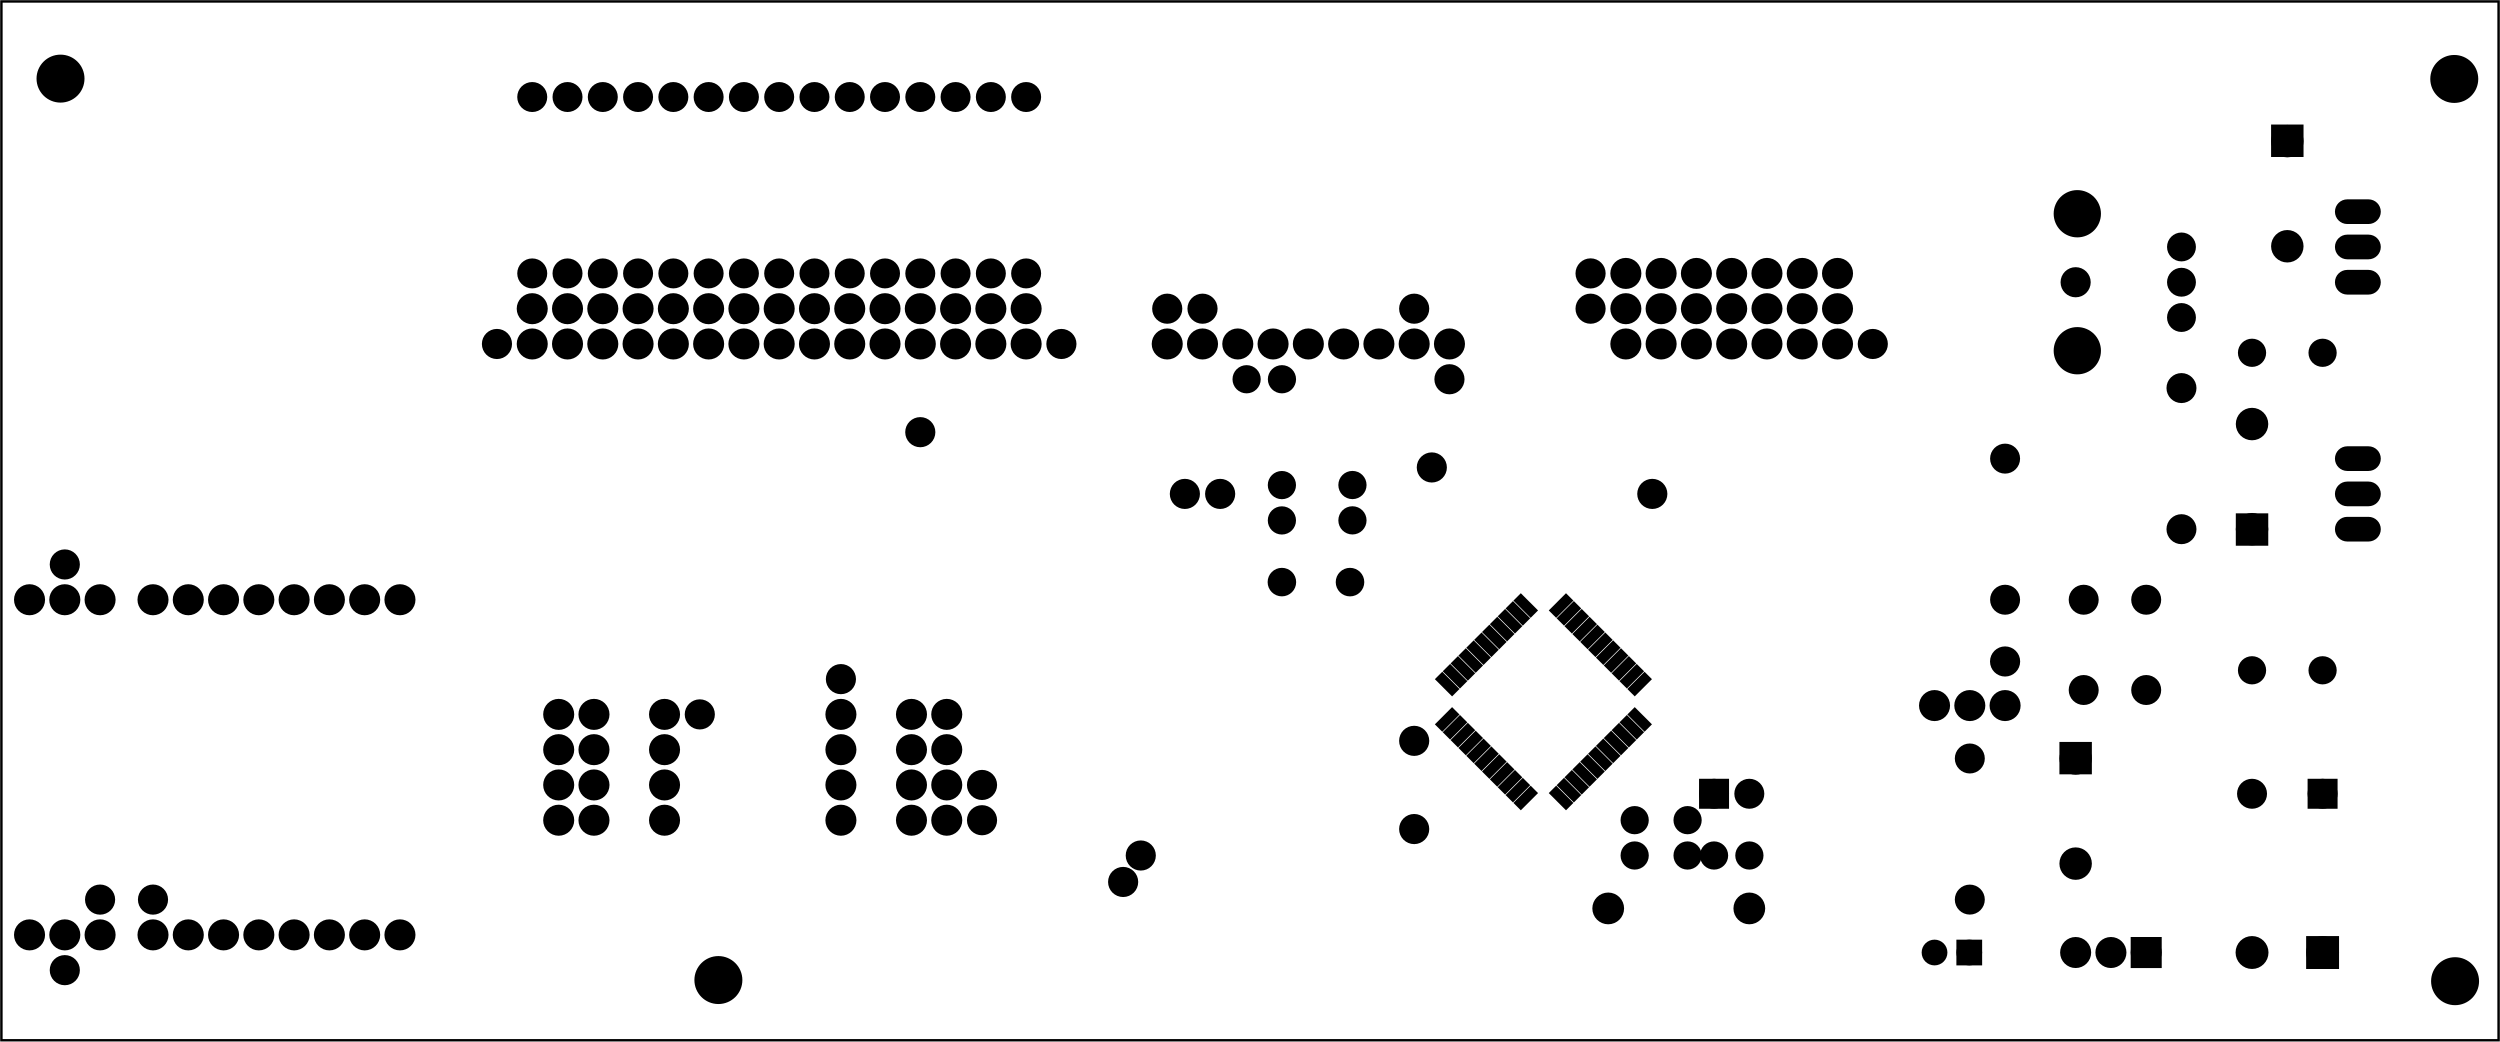 <?xml version='1.0' encoding='UTF-8' standalone='no'?>
<!-- Created with Fritzing (http://www.fritzing.org/) -->
<svg xmlns="http://www.w3.org/2000/svg" y="0in" height="2.953in" version="1.2" xmlns:svg="http://www.w3.org/2000/svg"  viewBox="0 0 510.236 212.598" width="7.087in" baseProfile="tiny" x="0in">
 <g transform="matrix(-1, 0, 0, 1, 510.236, 0)">
  <g partID="57360">
   <g  id="board">
    <rect height="212.022" y="0.288"  stroke-width="0.5" stroke="black" id="boardoutline" fill-opacity="0.5" width="509.661" fill="none" x="0.288"/>
   </g>
  </g>
  <g partID="857974570">
   <g transform="translate(184.889,188.28)">
    <g transform="matrix(-1,0,0,-1,0,0)">
     <g  id="copper0">
      <g  id="copper1">
       <circle  stroke-width="2.16" r="2.16" stroke="black" id="connector1pin" cx="2.88" fill="black" cy="2.88"/>
       <circle  stroke-width="2.16" r="2.16" stroke="black" id="connector0pin" cx="31.68" fill="black" cy="2.88"/>
      </g>
     </g>
    </g>
   </g>
  </g>
  <g partID="858280220">
   <g transform="translate(82.294,53.284)">
    <g  id="copper0">
     <circle  stroke-width="2.16" r="1.996" stroke="black" id="connector0pin" fill="black" cx="4.316" cy="4.316"/>
    </g>
   </g>
  </g>
  <g partID="858280110">
   <g transform="translate(123.694,65.884)">
    <g  id="copper0">
     <circle  stroke-width="2.16" r="1.996" stroke="black" id="connector0pin" fill="black" cx="4.316" cy="4.316"/>
    </g>
   </g>
  </g>
  <g partID="858317510">
   <g transform="translate(210.094,73.084)">
    <g  id="copper0">
     <circle  stroke-width="2.16" r="1.996" stroke="black" id="connector0pin" fill="black" cx="4.316" cy="4.316"/>
    </g>
   </g>
  </g>
  <g partID="858328750">
   <g transform="translate(213.694,91.085)">
    <g  id="copper0">
     <circle  stroke-width="2.16" r="1.996" stroke="black" id="connector0pin" fill="black" cx="4.316" cy="4.316"/>
    </g>
   </g>
  </g>
  <g partID="858643120">
   <g transform="translate(217.294,164.885)">
    <g  id="copper0">
     <circle  stroke-width="2.16" r="1.996" stroke="black" id="connector0pin" fill="black" cx="4.316" cy="4.316"/>
    </g>
   </g>
  </g>
  <g partID="858346330">
   <g transform="translate(217.294,146.885)">
    <g  id="copper0">
     <circle  stroke-width="2.16" r="1.996" stroke="black" id="connector0pin" fill="black" cx="4.316" cy="4.316"/>
    </g>
   </g>
  </g>
  <g partID="858340690">
   <g transform="translate(276.694,175.685)">
    <g  id="copper0">
     <circle  stroke-width="2.16" r="1.996" stroke="black" id="connector0pin" fill="black" cx="4.316" cy="4.316"/>
    </g>
   </g>
  </g>
  <g partID="858340780">
   <g transform="translate(305.494,163.085)">
    <g  id="copper0">
     <circle  stroke-width="2.16" r="1.996" stroke="black" id="connector0pin" fill="black" cx="4.316" cy="4.316"/>
    </g>
   </g>
  </g>
  <g partID="858341470">
   <g transform="translate(273.094,170.285)">
    <g  id="copper0">
     <circle  stroke-width="2.16" r="1.996" stroke="black" id="connector0pin" fill="black" cx="4.316" cy="4.316"/>
    </g>
   </g>
  </g>
  <g partID="858341830">
   <g transform="translate(305.494,155.885)">
    <g  id="copper0">
     <circle  stroke-width="2.16" r="1.996" stroke="black" id="connector0pin" fill="black" cx="4.316" cy="4.316"/>
    </g>
   </g>
  </g>
  <g partID="858346560">
   <g transform="translate(96.694,130.685)">
    <g  id="copper0">
     <circle  stroke-width="2.16" r="1.996" stroke="black" id="connector0pin" fill="black" cx="4.316" cy="4.316"/>
    </g>
   </g>
  </g>
  <g partID="858346990">
   <g transform="translate(334.294,134.285)">
    <g  id="copper0">
     <circle  stroke-width="2.16" r="1.996" stroke="black" id="connector0pin" fill="black" cx="4.316" cy="4.316"/>
    </g>
   </g>
  </g>
  <g partID="858636580">
   <g transform="translate(168.694,96.485)">
    <g  id="copper0">
     <circle  stroke-width="2.16" r="1.996" stroke="black" id="connector0pin" fill="black" cx="4.316" cy="4.316"/>
    </g>
   </g>
  </g>
  <g partID="858636050">
   <g transform="translate(474.694,179.285)">
    <g  id="copper0">
     <circle  stroke-width="2.16" r="1.996" stroke="black" id="connector0pin" fill="black" cx="4.316" cy="4.316"/>
    </g>
   </g>
  </g>
  <g partID="858636030">
   <g transform="translate(485.494,179.285)">
    <g  id="copper0">
     <circle  stroke-width="2.16" r="1.996" stroke="black" id="connector0pin" fill="black" cx="4.316" cy="4.316"/>
    </g>
   </g>
  </g>
  <g partID="858636010">
   <g transform="translate(492.694,193.685)">
    <g  id="copper0">
     <circle  stroke-width="2.16" r="1.996" stroke="black" id="connector0pin" fill="black" cx="4.316" cy="4.316"/>
    </g>
   </g>
  </g>
  <g partID="858633170">
   <g transform="translate(492.694,110.885)">
    <g  id="copper0">
     <circle  stroke-width="2.16" r="1.996" stroke="black" id="connector0pin" fill="black" cx="4.316" cy="4.316"/>
    </g>
   </g>
  </g>
  <g partID="858632720">
   <g transform="translate(363.094,141.485)">
    <g  id="copper0">
     <circle  stroke-width="2.16" r="1.996" stroke="black" id="connector0pin" fill="black" cx="4.316" cy="4.316"/>
    </g>
   </g>
  </g>
  <g partID="858346960">
   <g transform="translate(318.094,83.885)">
    <g  id="copper0">
     <circle  stroke-width="2.16" r="1.996" stroke="black" id="connector0pin" fill="black" cx="4.316" cy="4.316"/>
    </g>
   </g>
  </g>
  <g partID="858356720">
   <g transform="translate(264.094,96.485)">
    <g  id="copper0">
     <circle  stroke-width="2.16" r="1.996" stroke="black" id="connector0pin" fill="black" cx="4.316" cy="4.316"/>
    </g>
   </g>
  </g>
  <g partID="858356530">
   <g transform="translate(256.894,96.485)">
    <g  id="copper0">
     <circle  stroke-width="2.16" r="1.996" stroke="black" id="connector0pin" fill="black" cx="4.316" cy="4.316"/>
    </g>
   </g>
  </g>
  <g partID="858456940">
   <g transform="translate(164.369,169.56)">
    <g transform="matrix(-1,0,0,-1,0,0)">
     <g  id="copper0">
      <rect height="3.96" y="5.58"  stroke-width="2.16" stroke="black" id="rect11" width="3.96" x="1.98" fill="black"/>
      <circle  stroke-width="2.16" r="1.98" stroke="black" id="connector0pin" cx="3.96" fill="black" cy="7.56"/>
      <circle  stroke-width="2.16" r="1.98" stroke="black" id="connector1pin" cx="11.16" fill="black" cy="7.56"/>
     </g>
    </g>
   </g>
  </g>
  <g partID="858440850">
   <g transform="translate(181.294,58.684)">
    <g  id="copper0">
     <circle  stroke-width="2.16" r="1.996" stroke="black" id="connector0pin" fill="black" cx="4.316" cy="4.316"/>
    </g>
   </g>
  </g>
  <g partID="858798890">
   <g transform="translate(404.494,65.884)">
    <g  id="copper0">
     <circle  stroke-width="2.16" r="1.996" stroke="black" id="connector0pin" fill="black" cx="4.316" cy="4.316"/>
    </g>
   </g>
  </g>
  <g partID="858794720">
   <g transform="translate(289.294,65.884)">
    <g  id="copper0">
     <circle  stroke-width="2.16" r="1.996" stroke="black" id="connector0pin" fill="black" cx="4.316" cy="4.316"/>
    </g>
   </g>
  </g>
  <g partID="858791860">
   <g transform="translate(267.694,58.684)">
    <g  id="copper0">
     <circle  stroke-width="2.16" r="1.996" stroke="black" id="connector0pin" fill="black" cx="4.316" cy="4.316"/>
    </g>
   </g>
  </g>
  <g partID="858442500">
   <g transform="translate(260.494,58.684)">
    <g  id="copper0">
     <circle  stroke-width="2.16" r="1.996" stroke="black" id="connector0pin" fill="black" cx="4.316" cy="4.316"/>
    </g>
   </g>
  </g>
  <g partID="858447690">
   <g transform="translate(217.294,58.684)">
    <g  id="copper0">
     <circle  stroke-width="2.16" r="1.996" stroke="black" id="connector0pin" fill="black" cx="4.316" cy="4.316"/>
    </g>
   </g>
  </g>
  <g partID="858451180">
   <g transform="translate(181.294,51.484)">
    <g  id="copper0">
     <circle  stroke-width="2.16" r="1.996" stroke="black" id="connector0pin" fill="black" cx="4.316" cy="4.316"/>
    </g>
   </g>
  </g>
  <g partID="857656730">
   <g transform="translate(168.981,143.222)">
    <g transform="matrix(0.707,-0.707,0.707,0.707,0,0)">
     <g flipped="1" id="copper0">
      <g transform="matrix(-1, 0, 0, 1, 37.134, 0)">
       <g>
        <g>
         <g gorn="0.1">
          <rect y="6.52" height="1.417" stroke-width="0.72" gorn="0.1.0" stroke-linecap="round" stroke="black" id="connector0pad" width="4.252" connectorname="1" fill="black" x="0"/>
          <rect y="8.787" height="1.417" stroke-width="0.72" gorn="0.1.1" stroke-linecap="round" stroke="black" id="connector1pad" width="4.252" connectorname="2" fill="black" x="0"/>
          <rect y="11.055" height="1.417" stroke-width="0.72" gorn="0.1.2" stroke-linecap="round" stroke="black" id="connector2pad" width="4.252" connectorname="3" fill="black" x="0"/>
          <rect y="13.323" height="1.417" stroke-width="0.72" gorn="0.1.3" stroke-linecap="round" stroke="black" id="connector3pad" width="4.252" connectorname="4" fill="black" x="0"/>
          <rect y="15.591" height="1.417" stroke-width="0.72" gorn="0.1.4" stroke-linecap="round" stroke="black" id="connector4pad" width="4.252" connectorname="5" fill="black" x="0"/>
          <rect y="17.858" height="1.417" stroke-width="0.72" gorn="0.1.5" stroke-linecap="round" stroke="black" id="connector5pad" width="4.252" connectorname="6" fill="black" x="0"/>
          <rect y="20.126" height="1.417" stroke-width="0.72" gorn="0.1.6" stroke-linecap="round" stroke="black" id="connector6pad" width="4.252" connectorname="7" fill="black" x="0"/>
          <rect y="22.394" height="1.417" stroke-width="0.72" gorn="0.1.7" stroke-linecap="round" stroke="black" id="connector7pad" width="4.252" connectorname="8" fill="black" x="0"/>
          <rect y="24.661" height="1.417" stroke-width="0.72" gorn="0.1.8" stroke-linecap="round" stroke="black" id="connector8pad" width="4.252" connectorname="9" fill="black" x="0"/>
          <g y="25.369" height="0.003" stroke-width="0.72" gorn="0.1.9" stroke="black" id="connector8terminal" width="0.009" fill="black" x="2.023"/>
          <rect y="26.929" height="1.417" stroke-width="0.72" gorn="0.1.10" stroke-linecap="round" stroke="black" id="connector9pad" width="4.252" connectorname="10" fill="black" x="0"/>
          <rect y="29.197" height="1.417" stroke-width="0.72" gorn="0.1.11" stroke-linecap="round" stroke="black" id="connector10pad" width="4.252" connectorname="11" fill="black" x="0"/>
          <rect y="32.882" height="4.252" stroke-width="0.72" gorn="0.1.12" stroke-linecap="round" stroke="black" id="connector11pad" width="1.417" connectorname="12" fill="black" x="6.52"/>
          <g y="35.004" height="0.009" stroke-width="0.72" gorn="0.1.13" stroke="black" id="connector11terminal" width="0.003" fill="black" x="7.129"/>
          <rect y="32.882" height="4.252" stroke-width="0.72" gorn="0.1.14" stroke-linecap="round" stroke="black" id="connector12pad" width="1.417" connectorname="13" fill="black" x="8.787"/>
          <rect y="32.882" height="4.252" stroke-width="0.72" gorn="0.1.15" stroke-linecap="round" stroke="black" id="connector13pad" width="1.417" connectorname="14" fill="black" x="11.055"/>
          <rect y="32.882" height="4.252" stroke-width="0.72" gorn="0.1.16" stroke-linecap="round" stroke="black" id="connector14pad" width="1.417" connectorname="15" fill="black" x="13.323"/>
          <rect y="32.882" height="4.252" stroke-width="0.72" gorn="0.1.17" stroke-linecap="round" stroke="black" id="connector15pad" width="1.417" connectorname="16" fill="black" x="15.591"/>
          <rect y="32.882" height="4.252" stroke-width="0.72" gorn="0.1.18" stroke-linecap="round" stroke="black" id="connector16pad" width="1.417" connectorname="17" fill="black" x="17.858"/>
          <rect y="32.882" height="4.252" stroke-width="0.72" gorn="0.1.19" stroke-linecap="round" stroke="black" id="connector17pad" width="1.417" connectorname="18" fill="black" x="20.126"/>
          <rect y="32.882" height="4.252" stroke-width="0.72" gorn="0.1.20" stroke-linecap="round" stroke="black" id="connector18pad" width="1.417" connectorname="19" fill="black" x="22.394"/>
          <g y="34.905" height="0.009" stroke-width="0.72" gorn="0.1.21" stroke="black" id="connector18terminal" width="0.003" fill="black" x="23.101"/>
          <rect y="32.882" height="4.252" stroke-width="0.72" gorn="0.1.22" stroke-linecap="round" stroke="black" id="connector19pad" width="1.417" connectorname="20" fill="black" x="24.661"/>
          <g y="34.905" height="0.009" stroke-width="0.72" gorn="0.1.23" stroke="black" id="connector19terminal" width="0.003" fill="black" x="25.369"/>
          <rect y="32.882" height="4.252" stroke-width="0.72" gorn="0.1.24" stroke-linecap="round" stroke="black" id="connector20pad" width="1.417" connectorname="21" fill="black" x="26.929"/>
          <rect y="32.882" height="4.252" stroke-width="0.72" gorn="0.1.25" stroke-linecap="round" stroke="black" id="connector21pad" width="1.417" connectorname="22" fill="black" x="29.197"/>
          <rect y="29.197" height="1.417" stroke-width="0.72" gorn="0.1.26" stroke-linecap="round" stroke="black" id="connector22pad" width="4.252" connectorname="23" fill="black" x="32.882"/>
          <rect y="26.929" height="1.417" stroke-width="0.72" gorn="0.1.27" stroke-linecap="round" stroke="black" id="connector23pad" width="4.252" connectorname="24" fill="black" x="32.882"/>
          <rect y="24.661" height="1.417" stroke-width="0.72" gorn="0.1.28" stroke-linecap="round" stroke="black" id="connector24pad" width="4.252" connectorname="25" fill="black" x="32.882"/>
          <g y="25.369" height="0.003" stroke-width="0.72" gorn="0.1.29" stroke="black" id="connector24terminal" width="0.009" fill="black" x="35.102"/>
          <rect y="22.394" height="1.417" stroke-width="0.72" gorn="0.1.30" stroke-linecap="round" stroke="black" id="connector25pad" width="4.252" connectorname="26" fill="black" x="32.882"/>
          <rect y="20.126" height="1.417" stroke-width="0.72" gorn="0.1.31" stroke-linecap="round" stroke="black" id="connector26pad" width="4.252" connectorname="27" fill="black" x="32.882"/>
          <rect y="17.858" height="1.417" stroke-width="0.72" gorn="0.1.32" stroke-linecap="round" stroke="black" id="connector27pad" width="4.252" connectorname="28" fill="black" x="32.882"/>
          <rect y="15.591" height="1.417" stroke-width="0.72" gorn="0.1.33" stroke-linecap="round" stroke="black" id="connector28pad" width="4.252" connectorname="29" fill="black" x="32.882"/>
          <rect y="13.323" height="1.417" stroke-width="0.72" gorn="0.1.34" stroke-linecap="round" stroke="black" id="connector29pad" width="4.252" connectorname="30" fill="black" x="32.882"/>
          <rect y="11.055" height="1.417" stroke-width="0.72" gorn="0.1.35" stroke-linecap="round" stroke="black" id="connector30pad" width="4.252" connectorname="31" fill="black" x="32.882"/>
          <rect y="8.787" height="1.417" stroke-width="0.72" gorn="0.1.36" stroke-linecap="round" stroke="black" id="connector31pad" width="4.252" connectorname="32" fill="black" x="32.882"/>
          <rect y="6.52" height="1.417" stroke-width="0.72" gorn="0.1.37" stroke-linecap="round" stroke="black" id="connector32pad" width="4.252" connectorname="33" fill="black" x="32.882"/>
          <rect y="0" height="4.252" stroke-width="0.72" gorn="0.1.38" stroke-linecap="round" stroke="black" id="connector33pad" width="1.417" connectorname="34" fill="black" x="29.197"/>
          <rect y="0" height="4.252" stroke-width="0.72" gorn="0.1.39" stroke-linecap="round" stroke="black" id="connector34pad" width="1.417" connectorname="35" fill="black" x="26.929"/>
          <rect y="0" height="4.252" stroke-width="0.72" gorn="0.1.40" stroke-linecap="round" stroke="black" id="connector35pad" width="1.417" connectorname="36" fill="black" x="24.661"/>
          <rect y="0" height="4.252" stroke-width="0.72" gorn="0.1.41" stroke-linecap="round" stroke="black" id="connector36pad" width="1.417" connectorname="37" fill="black" x="22.394"/>
          <rect y="0" height="4.252" stroke-width="0.72" gorn="0.1.42" stroke-linecap="round" stroke="black" id="connector37pad" width="1.417" connectorname="38" fill="black" x="20.126"/>
          <rect y="0" height="4.252" stroke-width="0.72" gorn="0.1.43" stroke-linecap="round" stroke="black" id="connector38pad" width="1.417" connectorname="39" fill="black" x="17.858"/>
          <g y="2.122" height="0.009" stroke-width="0.72" gorn="0.1.44" stroke="black" id="connector38terminal" width="0.003" fill="black" x="18.664"/>
          <rect y="0" height="4.252" stroke-width="0.72" gorn="0.1.45" stroke-linecap="round" stroke="black" id="connector39pad" width="1.417" connectorname="40" fill="black" x="15.591"/>
          <rect y="0" height="4.252" stroke-width="0.72" gorn="0.1.46" stroke-linecap="round" stroke="black" id="connector40pad" width="1.417" connectorname="41" fill="black" x="13.323"/>
          <rect y="0" height="4.252" stroke-width="0.72" gorn="0.1.47" stroke-linecap="round" stroke="black" id="connector41pad" width="1.417" connectorname="42" fill="black" x="11.055"/>
          <rect y="0" height="4.252" stroke-width="0.72" gorn="0.1.48" stroke-linecap="round" stroke="black" id="connector42pad" width="1.417" connectorname="43" fill="black" x="8.787"/>
          <g y="2.023" height="0.009" stroke-width="0.72" gorn="0.1.49" stroke="black" id="connector42terminal" width="0.003" fill="black" x="9.495"/>
          <rect y="0" height="4.252" stroke-width="0.72" gorn="0.1.50" stroke-linecap="round" stroke="black" id="connector43pad" width="1.417" connectorname="44" fill="black" x="6.52"/>
          <g gorn="0.1.51" id="copper0"/>
         </g>
         <g gorn="0.1.51"/>
        </g>
       </g>
      </g>
     </g>
    </g>
   </g>
  </g>
  <g partID="857668210">
   <g transform="translate(61.913,110.7)">
    <g transform="matrix(0,-1,1,0,0,0)">
     <g  id="copper0">
      <g  id="copper1">
       <!-- <rect width="55" x="10" y="15.5" fill="none" height="55" stroke="rgb(255, 191, 0)" stroke-width="20" />  -->
       <circle  stroke-width="2.16" stroke="black" r="1.98" id="connector0pin" fill="black" cx="2.7" cy="3.096"/>
       <circle  stroke-width="2.16" stroke="black" r="1.98" id="connector1pin" fill="black" cx="31.5" cy="3.096"/>
      </g>
     </g>
    </g>
   </g>
  </g>
  <g partID="857668840">
   <g transform="translate(59.977,39.072)">
    <g  id="copper0">
     <circle  stroke-width="1.72" stroke="black" r="2.088" id="connector0pin" fill="black" cx="5.032" cy="11.327"/>
     <circle  stroke-width="1.72" stroke="black" r="2.088" id="connector1pin" fill="black" cx="5.031" cy="18.527"/>
     <circle  stroke-width="1.72" stroke="black" r="2.089" id="connector2pin" fill="black" cx="5.032" cy="25.728"/>
     <g >
      <circle  stroke-width="2.004" stroke="black" r="3.823" id="noconnector" fill="black" cx="26.292" cy="4.548"/>
      <circle  stroke-width="2.004" stroke="black" r="3.823" id="noconnector_1_" fill="black" cx="26.292" cy="32.506"/>
     </g>
    </g>
   </g>
  </g>
  <g partID="855524240">
   <g transform="translate(379.649,172.44)">
    <g transform="matrix(-1,0,0,-1,0,0)">
     <g  id="copper0">
      <circle  stroke-width="2.16" r="2.088" stroke="black" id="connector0pin" cx="5.04" fill="black" cy="5.04"/>
      <circle  stroke-width="2.16" r="2.088" stroke="black" id="connector1pin" cx="5.04" fill="black" cy="12.24"/>
      <circle  stroke-width="2.16" r="2.088" stroke="black" id="connector2pin" cx="5.04" fill="black" cy="19.44"/>
      <circle  stroke-width="2.16" r="2.088" stroke="black" id="connector3pin" cx="5.04" fill="black" cy="26.64"/>
     </g>
    </g>
   </g>
  </g>
  <g partID="855524220">
   <g transform="translate(343.649,172.44)">
    <g transform="matrix(-1,0,0,-1,0,0)">
     <g  id="copper0">
      <circle  stroke-width="2.16" r="2.088" stroke="black" id="connector0pin" cx="5.04" fill="black" cy="5.04"/>
      <circle  stroke-width="2.16" r="2.088" stroke="black" id="connector1pin" cx="5.04" fill="black" cy="12.24"/>
      <circle  stroke-width="2.16" r="2.088" stroke="black" id="connector2pin" cx="5.04" fill="black" cy="19.44"/>
      <circle  stroke-width="2.16" r="2.088" stroke="black" id="connector3pin" cx="5.04" fill="black" cy="26.64"/>
     </g>
    </g>
   </g>
  </g>
  <g partID="855846540">
   <g transform="translate(357.482,193.886)">
    <g  id="copper0">
     <circle  stroke-width="0.72" r="4.535" stroke="black" id="nonconn0" fill="black" cx="6.135" cy="6.135"/>
    </g>
   </g>
  </g>
  <g partID="855846520">
   <g transform="translate(491.75,9.908)">
    <g  id="copper0">
     <circle  stroke-width="0.72" r="4.535" stroke="black" id="nonconn0" fill="black" cx="6.135" cy="6.135"/>
    </g>
   </g>
  </g>
  <g partID="855846500">
   <g transform="translate(3.034,194.118)">
    <g  id="copper0">
     <circle  stroke-width="0.72" r="4.535" stroke="black" id="nonconn0" fill="black" cx="6.135" cy="6.135"/>
    </g>
   </g>
  </g>
  <g partID="855846470">
   <g transform="translate(3.199,9.975)">
    <g  id="copper0">
     <circle  stroke-width="0.72" r="4.535" stroke="black" id="nonconn0" fill="black" cx="6.135" cy="6.135"/>
    </g>
   </g>
  </g>
  <g partID="857001520">
   <g transform="translate(27.209,208.8)">
    <g transform="matrix(0,-1,1,0,0,0)">
     <g  id="copper0">
      <rect height="4.558" y="6.721"  stroke-width="2.16" stroke="black" id="square" width="4.558" x="12.121" fill="black"/>
      <circle  stroke-width="2.16" r="2.279" stroke="black" id="connector0pin" cx="14.4" fill="black" cy="9"/>
      <circle  stroke-width="2.16" r="2.279" stroke="black" id="connector1pin" cx="14.4" fill="black" cy="23.4"/>
     </g>
    </g>
   </g>
  </g>
  <g partID="857572480">
   <g transform="translate(173.369,50.76)">
    <g  id="copper0">
     <circle  stroke-width="2.16" r="2.088" stroke="black" id="connector0pin" cx="5.04" fill="black" cy="5.04"/>
     <circle  stroke-width="2.16" r="2.088" stroke="black" id="connector1pin" cx="5.04" fill="black" cy="12.24"/>
     <circle  stroke-width="2.16" r="2.088" stroke="black" id="connector2pin" cx="5.04" fill="black" cy="19.44"/>
    </g>
   </g>
  </g>
  <g partID="857572300">
   <g transform="translate(166.169,50.76)">
    <g  id="copper0">
     <circle  stroke-width="2.16" r="2.088" stroke="black" id="connector0pin" cx="5.04" fill="black" cy="5.04"/>
     <circle  stroke-width="2.16" r="2.088" stroke="black" id="connector1pin" cx="5.04" fill="black" cy="12.24"/>
     <circle  stroke-width="2.16" r="2.088" stroke="black" id="connector2pin" cx="5.04" fill="black" cy="19.44"/>
    </g>
   </g>
  </g>
  <g partID="857572140">
   <g transform="translate(158.969,50.76)">
    <g  id="copper0">
     <circle  stroke-width="2.16" r="2.088" stroke="black" id="connector0pin" cx="5.04" fill="black" cy="5.04"/>
     <circle  stroke-width="2.16" r="2.088" stroke="black" id="connector1pin" cx="5.04" fill="black" cy="12.24"/>
     <circle  stroke-width="2.16" r="2.088" stroke="black" id="connector2pin" cx="5.04" fill="black" cy="19.44"/>
    </g>
   </g>
  </g>
  <g partID="857571980">
   <g transform="translate(151.769,50.76)">
    <g  id="copper0">
     <circle  stroke-width="2.16" r="2.088" stroke="black" id="connector0pin" cx="5.04" fill="black" cy="5.04"/>
     <circle  stroke-width="2.16" r="2.088" stroke="black" id="connector1pin" cx="5.04" fill="black" cy="12.24"/>
     <circle  stroke-width="2.16" r="2.088" stroke="black" id="connector2pin" cx="5.04" fill="black" cy="19.44"/>
    </g>
   </g>
  </g>
  <g partID="857504370">
   <g transform="translate(144.569,50.76)">
    <g  id="copper0">
     <circle  stroke-width="2.16" r="2.088" stroke="black" id="connector0pin" cx="5.04" fill="black" cy="5.04"/>
     <circle  stroke-width="2.16" r="2.088" stroke="black" id="connector1pin" cx="5.04" fill="black" cy="12.24"/>
     <circle  stroke-width="2.16" r="2.088" stroke="black" id="connector2pin" cx="5.04" fill="black" cy="19.44"/>
    </g>
   </g>
  </g>
  <g partID="857505610">
   <g transform="translate(137.369,50.76)">
    <g  id="copper0">
     <circle  stroke-width="2.16" r="2.088" stroke="black" id="connector0pin" cx="5.04" fill="black" cy="5.04"/>
     <circle  stroke-width="2.16" r="2.088" stroke="black" id="connector1pin" cx="5.04" fill="black" cy="12.24"/>
     <circle  stroke-width="2.16" r="2.088" stroke="black" id="connector2pin" cx="5.04" fill="black" cy="19.44"/>
    </g>
   </g>
  </g>
  <g partID="857506870">
   <g transform="translate(130.169,50.76)">
    <g  id="copper0">
     <circle  stroke-width="2.16" r="2.088" stroke="black" id="connector0pin" cx="5.04" fill="black" cy="5.04"/>
     <circle  stroke-width="2.16" r="2.088" stroke="black" id="connector1pin" cx="5.04" fill="black" cy="12.24"/>
     <circle  stroke-width="2.16" r="2.088" stroke="black" id="connector2pin" cx="5.04" fill="black" cy="19.44"/>
    </g>
   </g>
  </g>
  <g partID="857554090">
   <g transform="translate(277.049,65.16)">
    <g transform="matrix(0,1,-1,0,0,0)">
     <g  id="copper0">
      <circle  stroke-width="2.16" r="2.088" stroke="black" id="connector0pin" cx="5.04" fill="black" cy="5.04"/>
      <circle  stroke-width="2.16" r="2.088" stroke="black" id="connector1pin" cx="5.04" fill="black" cy="12.24"/>
      <circle  stroke-width="2.16" r="2.088" stroke="black" id="connector2pin" cx="5.04" fill="black" cy="19.44"/>
      <circle  stroke-width="2.16" r="2.088" stroke="black" id="connector3pin" cx="5.04" fill="black" cy="26.64"/>
      <circle  stroke-width="2.16" r="2.088" stroke="black" id="connector4pin" cx="5.04" fill="black" cy="33.84"/>
      <circle  stroke-width="2.16" r="2.088" stroke="black" id="connector5pin" cx="5.04" fill="black" cy="41.04"/>
      <circle  stroke-width="2.16" r="2.088" stroke="black" id="connector6pin" cx="5.04" fill="black" cy="48.24"/>
      <circle  stroke-width="2.16" r="2.088" stroke="black" id="connector7pin" cx="5.04" fill="black" cy="55.44"/>
      <circle  stroke-width="2.16" r="2.088" stroke="black" id="connector8pin" cx="5.04" fill="black" cy="62.64"/>
     </g>
    </g>
   </g>
  </g>
  <g partID="857604520">
   <g transform="translate(396.569,57.96)">
    <g  id="copper0">
     <circle  stroke-width="2.16" r="2.088" stroke="black" id="connector0pin" cx="5.04" fill="black" cy="5.04"/>
     <circle  stroke-width="2.16" r="2.088" stroke="black" id="connector1pin" cx="5.04" fill="black" cy="12.24"/>
    </g>
   </g>
  </g>
  <g partID="857604480">
   <g transform="translate(389.369,57.96)">
    <g  id="copper0">
     <circle  stroke-width="2.16" r="2.088" stroke="black" id="connector0pin" cx="5.04" fill="black" cy="5.04"/>
     <circle  stroke-width="2.16" r="2.088" stroke="black" id="connector1pin" cx="5.04" fill="black" cy="12.24"/>
    </g>
   </g>
  </g>
  <g partID="857604440">
   <g transform="translate(382.169,57.96)">
    <g  id="copper0">
     <circle  stroke-width="2.16" r="2.088" stroke="black" id="connector0pin" cx="5.04" fill="black" cy="5.04"/>
     <circle  stroke-width="2.16" r="2.088" stroke="black" id="connector1pin" cx="5.04" fill="black" cy="12.24"/>
    </g>
   </g>
  </g>
  <g partID="857604400">
   <g transform="translate(374.969,57.96)">
    <g  id="copper0">
     <circle  stroke-width="2.16" r="2.088" stroke="black" id="connector0pin" cx="5.04" fill="black" cy="5.04"/>
     <circle  stroke-width="2.16" r="2.088" stroke="black" id="connector1pin" cx="5.04" fill="black" cy="12.24"/>
    </g>
   </g>
  </g>
  <g partID="857604360">
   <g transform="translate(367.769,57.96)">
    <g  id="copper0">
     <circle  stroke-width="2.16" r="2.088" stroke="black" id="connector0pin" cx="5.04" fill="black" cy="5.04"/>
     <circle  stroke-width="2.16" r="2.088" stroke="black" id="connector1pin" cx="5.04" fill="black" cy="12.24"/>
    </g>
   </g>
  </g>
  <g partID="857604320">
   <g transform="translate(360.569,57.96)">
    <g  id="copper0">
     <circle  stroke-width="2.16" r="2.088" stroke="black" id="connector0pin" cx="5.04" fill="black" cy="5.04"/>
     <circle  stroke-width="2.16" r="2.088" stroke="black" id="connector1pin" cx="5.04" fill="black" cy="12.24"/>
    </g>
   </g>
  </g>
  <g partID="857604280">
   <g transform="translate(353.369,57.96)">
    <g  id="copper0">
     <circle  stroke-width="2.16" r="2.088" stroke="black" id="connector0pin" cx="5.04" fill="black" cy="5.04"/>
     <circle  stroke-width="2.16" r="2.088" stroke="black" id="connector1pin" cx="5.04" fill="black" cy="12.24"/>
    </g>
   </g>
  </g>
  <g partID="855412630">
   <g transform="translate(346.169,57.96)">
    <g  id="copper0">
     <circle  stroke-width="2.16" r="2.088" stroke="black" id="connector0pin" cx="5.04" fill="black" cy="5.04"/>
     <circle  stroke-width="2.16" r="2.088" stroke="black" id="connector1pin" cx="5.04" fill="black" cy="12.24"/>
    </g>
   </g>
  </g>
  <g partID="855410530">
   <g transform="translate(338.969,57.96)">
    <g  id="copper0">
     <circle  stroke-width="2.16" r="2.088" stroke="black" id="connector0pin" cx="5.04" fill="black" cy="5.04"/>
     <circle  stroke-width="2.16" r="2.088" stroke="black" id="connector1pin" cx="5.04" fill="black" cy="12.24"/>
    </g>
   </g>
  </g>
  <g partID="855408490">
   <g transform="translate(331.769,57.96)">
    <g  id="copper0">
     <circle  stroke-width="2.16" r="2.088" stroke="black" id="connector0pin" cx="5.04" fill="black" cy="5.04"/>
     <circle  stroke-width="2.16" r="2.088" stroke="black" id="connector1pin" cx="5.04" fill="black" cy="12.24"/>
    </g>
   </g>
  </g>
  <g partID="855399510">
   <g transform="translate(324.569,57.96)">
    <g  id="copper0">
     <circle  stroke-width="2.16" r="2.088" stroke="black" id="connector0pin" cx="5.04" fill="black" cy="5.04"/>
     <circle  stroke-width="2.16" r="2.088" stroke="black" id="connector1pin" cx="5.04" fill="black" cy="12.24"/>
    </g>
   </g>
  </g>
  <g partID="855396610">
   <g transform="translate(317.369,57.96)">
    <g  id="copper0">
     <circle  stroke-width="2.16" r="2.088" stroke="black" id="connector0pin" cx="5.04" fill="black" cy="5.04"/>
     <circle  stroke-width="2.16" r="2.088" stroke="black" id="connector1pin" cx="5.04" fill="black" cy="12.24"/>
    </g>
   </g>
  </g>
  <g partID="855395850">
   <g transform="translate(310.169,57.96)">
    <g  id="copper0">
     <circle  stroke-width="2.16" r="2.088" stroke="black" id="connector0pin" cx="5.04" fill="black" cy="5.04"/>
     <circle  stroke-width="2.16" r="2.088" stroke="black" id="connector1pin" cx="5.04" fill="black" cy="12.24"/>
    </g>
   </g>
  </g>
  <g partID="857594840">
   <g transform="translate(295.769,57.96)">
    <g  id="copper0">
     <circle  stroke-width="2.16" r="2.088" stroke="black" id="connector0pin" cx="5.04" fill="black" cy="5.04"/>
     <circle  stroke-width="2.16" r="2.088" stroke="black" id="connector1pin" cx="5.04" fill="black" cy="12.24"/>
    </g>
   </g>
  </g>
  <g partID="855391460">
   <g transform="translate(302.969,57.96)">
    <g  id="copper0">
     <circle  stroke-width="2.16" r="2.088" stroke="black" id="connector0pin" cx="5.04" fill="black" cy="5.04"/>
     <circle  stroke-width="2.16" r="2.088" stroke="black" id="connector1pin" cx="5.04" fill="black" cy="12.24"/>
    </g>
   </g>
  </g>
  <g partID="857723810">
   <g transform="translate(33.329,129.6)">
    <g  id="copper0">
     <g  id="copper1">
      <circle  stroke-width="2.16" r="1.8" stroke="black" id="connector0pin" cx="2.88" fill="black" cy="7.2"/>
      <circle  stroke-width="2.16" r="1.8" stroke="black" id="connector1pin" cx="17.28" fill="black" cy="7.2"/>
     </g>
    </g>
   </g>
  </g>
  <g partID="855279110">
   <g transform="translate(47.009,25.776)">
    <g transform="matrix(0,1,-1,0,0,0)">
     <g  id="copper0">
      <rect height="4.464" y="1.368"  stroke-width="2.16" stroke="black" width="4.464" fill="black" x="0.72"/>
      <circle  stroke-width="2.16" r="2.232" stroke="black" id="connector0pin" cx="3.024" fill="black" cy="3.6"/>
      <circle  stroke-width="2.16" r="2.232" stroke="black" id="connector1pin" cx="24.48" fill="black" cy="3.6"/>
     </g>
    </g>
   </g>
  </g>
  <g partID="855280680">
   <g transform="translate(47.009,111.024)">
    <g transform="matrix(0,-1,1,0,0,0)">
     <g  id="copper0">
      <rect height="4.464" y="1.368"  stroke-width="2.16" stroke="black" width="4.464" fill="black" x="0.72"/>
      <circle  stroke-width="2.16" r="2.232" stroke="black" id="connector0pin" cx="3.024" fill="black" cy="3.6"/>
      <circle  stroke-width="2.16" r="2.232" stroke="black" id="connector1pin" cx="24.48" fill="black" cy="3.6"/>
     </g>
    </g>
   </g>
  </g>
  <g partID="854973200">
   <g transform="translate(257.255,125.887)">
    <g transform="matrix(-1,0,0,-1,0,0)">
     <g  id="copper0">
      <g  id="copper1">
       <circle  stroke-width="2.137" r="1.845" stroke="black" id="connector1pin" cx="22.548" fill="black" cy="7.084"/>
       <circle  stroke-width="2.137" r="1.843" stroke="black" id="connector0pin" cx="8.646" fill="black" cy="7.087"/>
      </g>
     </g>
    </g>
   </g>
  </g>
  <g partID="854973230">
   <g transform="translate(251.489,96.12)">
    <g transform="matrix(0,1,-1,0,0,0)">
     <g  id="copper0">
      <g  id="copper1">
       <circle  stroke-width="2.16" r="1.8" stroke="black" id="connector0pin" cx="2.88" fill="black" cy="2.88"/>
       <circle  stroke-width="2.16" r="1.8" stroke="black" id="connector1pin" cx="10.093" fill="black" cy="2.88"/>
      </g>
     </g>
    </g>
   </g>
  </g>
  <g partID="854973300">
   <g transform="translate(231.329,109.08)">
    <g transform="matrix(0,-1,1,0,0,0)">
     <g  id="copper0">
      <g  id="copper1">
       <circle  stroke-width="2.16" r="1.8" stroke="black" id="connector0pin" cx="2.88" fill="black" cy="2.88"/>
       <circle  stroke-width="2.16" r="1.8" stroke="black" id="connector1pin" cx="10.093" fill="black" cy="2.88"/>
      </g>
     </g>
    </g>
   </g>
  </g>
  <g partID="854974050">
   <g transform="translate(97.913,125.1)">
    <g transform="matrix(0,-1,1,0,0,0)">
     <g  id="copper0">
      <g  id="copper1">
       <!-- <rect width="55" x="10" y="15.5" fill="none" height="55" stroke="rgb(255, 191, 0)" stroke-width="20" />  -->
       <circle  stroke-width="2.16" stroke="black" r="1.98" id="connector0pin" fill="black" cx="2.7" cy="3.096"/>
       <circle  stroke-width="2.16" stroke="black" r="1.98" id="connector1pin" fill="black" cx="31.5" cy="3.096"/>
      </g>
     </g>
    </g>
   </g>
  </g>
  <g partID="857951770">
   <g transform="translate(163.289,177.48)">
    <g transform="matrix(-1,-1.66533e-16,1.66533e-16,-1,0,0)">
     <g  id="copper0">
      <g  id="copper1">
       <circle  stroke-width="2.16" r="1.8" stroke="black" id="connector0pin" cx="2.88" fill="black" cy="2.88"/>
       <circle  stroke-width="2.16" r="1.8" stroke="black" id="connector1pin" cx="10.093" fill="black" cy="2.88"/>
      </g>
     </g>
    </g>
   </g>
  </g>
  <g partID="857948600">
   <g transform="translate(179.489,164.506)">
    <g transform="matrix(1.66533e-16,1,-1,1.66533e-16,0,0)">
     <g  id="copper0">
      <g  id="copper1">
       <circle  stroke-width="2.16" r="1.8" stroke="black" id="connector0pin" cx="2.88" fill="black" cy="2.88"/>
       <circle  stroke-width="2.16" r="1.8" stroke="black" id="connector1pin" cx="10.093" fill="black" cy="2.88"/>
      </g>
     </g>
    </g>
   </g>
  </g>
  <g partID="857938610">
   <g transform="translate(168.689,164.506)">
    <g transform="matrix(0,1,-1,0,0,0)">
     <g  id="copper0">
      <g  id="copper1">
       <circle  stroke-width="2.16" r="1.8" stroke="black" id="connector0pin" cx="2.88" fill="black" cy="2.88"/>
       <circle  stroke-width="2.16" r="1.8" stroke="black" id="connector1pin" cx="10.093" fill="black" cy="2.88"/>
      </g>
     </g>
    </g>
   </g>
  </g>
  <g partID="854975150">
   <g transform="translate(258.689,80.28)">
    <g transform="matrix(-1,0,0,-1,0,0)">
     <g  id="copper0">
      <g  id="copper1">
       <circle  stroke-width="2.16" r="1.8" stroke="black" id="connector0pin" cx="2.88" fill="black" cy="2.88"/>
       <circle  stroke-width="2.16" r="1.8" stroke="black" id="connector1pin" cx="10.093" fill="black" cy="2.88"/>
      </g>
     </g>
    </g>
   </g>
  </g>
  <g partID="855110320">
   <g transform="translate(-23.407,65.376)">
    <g transform="matrix(0,-1,1,0,0,0)">
     <g  id="copper0">
      <g  id="connector1pad">
       <circle  stroke-width="0.974" stroke="black" r="1.8" fill="black" cx="7.776" cy="52.416"/>
       <path d="M7.776,48.096c1.192,0,2.16,0.967,2.16,2.158l0,4.32c0,1.193,-0.968,2.16,-2.16,2.16l0,0c-1.193,0,-2.16,-0.967,-2.16,-2.16l0,-4.32C5.616,49.063,6.583,48.096,7.776,48.096L7.776,48.096zM6.336,52.416c0,0.796,0.645,1.44,1.44,1.44s1.439,-0.646,1.439,-1.44s-0.645,-1.438,-1.439,-1.438C6.98,50.976,6.336,51.621,6.336,52.416z"  stroke-width="0.72" stroke="black" fill="black"/>
      </g>
      <g  id="connector0pad">
       <circle  stroke-width="0.974" stroke="black" r="1.8" fill="black" cx="14.976" cy="52.416"/>
       <path d="M14.976,48.096c1.191,0,2.158,0.967,2.158,2.158l0,4.32c0,1.193,-0.967,2.16,-2.158,2.16l0,0c-1.193,0,-2.16,-0.967,-2.16,-2.16l0,-4.32C12.816,49.063,13.783,48.096,14.976,48.096L14.976,48.096zM13.536,52.416c0,0.796,0.644,1.44,1.439,1.441c0.795,0,1.44,-0.645,1.44,-1.439c0,0,0,-0.001,0,-0.002c0,-0.795,-0.645,-1.439,-1.438,-1.439c-0.796,-0.001,-1.44,0.644,-1.441,1.438C13.536,52.415,13.536,52.416,13.536,52.416z"  stroke-width="0.72" stroke="black" fill="black"/>
      </g>
      <g  id="connector2pad">
       <circle  stroke-width="0.974" stroke="black" r="1.8" fill="black" cx="22.175" cy="52.416"/>
       <path d="M22.175,48.096c1.193,0,2.16,0.967,2.16,2.158l0,4.32c0,1.193,-0.967,2.16,-2.16,2.16l0,0c-1.191,0,-2.158,-0.967,-2.158,-2.16l0,-4.32C20.016,49.063,20.983,48.096,22.175,48.096L22.175,48.096zM20.736,52.416c-0.001,0.796,0.645,1.44,1.439,1.441c0.795,0,1.438,-0.645,1.439,-1.439c0,0,0,-0.001,0,-0.002c0.002,-0.795,-0.644,-1.439,-1.439,-1.439c-0.795,-0.001,-1.439,0.644,-1.439,1.438C20.736,52.415,20.736,52.416,20.736,52.416z"  stroke-width="0.72" stroke="black" fill="black"/>
      </g>
      <circle  stroke-width="0" r="4.68" id="nonconn1" cx="14.976" cy="9.936"/>
     </g>
    </g>
   </g>
  </g>
  <g partID="857729270">
   <g transform="translate(33.329,64.8)">
    <g  id="copper0">
     <g  id="copper1">
      <circle  stroke-width="2.16" r="1.8" stroke="black" id="connector0pin" cx="2.88" fill="black" cy="7.2"/>
      <circle  stroke-width="2.16" r="1.8" stroke="black" id="connector1pin" cx="17.28" fill="black" cy="7.2"/>
     </g>
    </g>
   </g>
  </g>
  <g partID="858809710">
   <g transform="translate(28.649,147.24)">
    <g  id="copper0">
     <rect height="3.96" y="12.78"  stroke-width="2.16" stroke="black" id="rect11" width="3.96" x="5.58" fill="black"/>
     <circle  stroke-width="2.16" r="1.98" stroke="black" id="connector0pin" cx="7.56" fill="black" cy="14.76"/>
     <circle  stroke-width="2.16" r="1.98" stroke="black" id="connector1pin" cx="21.96" fill="black" cy="14.76"/>
    </g>
   </g>
  </g>
  <g partID="855115680">
   <g transform="translate(-23.407,115.776)">
    <g transform="matrix(0,-1,1,0,0,0)">
     <g  id="copper0">
      <g  id="connector1pad">
       <circle  stroke-width="0.974" stroke="black" r="1.8" fill="black" cx="7.776" cy="52.416"/>
       <path d="M7.776,48.096c1.192,0,2.16,0.967,2.16,2.158l0,4.32c0,1.193,-0.968,2.16,-2.16,2.16l0,0c-1.193,0,-2.16,-0.967,-2.16,-2.16l0,-4.32C5.616,49.063,6.583,48.096,7.776,48.096L7.776,48.096zM6.336,52.416c0,0.796,0.645,1.44,1.44,1.44s1.439,-0.646,1.439,-1.44s-0.645,-1.438,-1.439,-1.438C6.98,50.976,6.336,51.621,6.336,52.416z"  stroke-width="0.72" stroke="black" fill="black"/>
      </g>
      <g  id="connector0pad">
       <circle  stroke-width="0.974" stroke="black" r="1.8" fill="black" cx="14.976" cy="52.416"/>
       <path d="M14.976,48.096c1.191,0,2.158,0.967,2.158,2.158l0,4.32c0,1.193,-0.967,2.16,-2.158,2.16l0,0c-1.193,0,-2.16,-0.967,-2.16,-2.16l0,-4.32C12.816,49.063,13.783,48.096,14.976,48.096L14.976,48.096zM13.536,52.416c0,0.796,0.644,1.44,1.439,1.441c0.795,0,1.44,-0.645,1.44,-1.439c0,0,0,-0.001,0,-0.002c0,-0.795,-0.645,-1.439,-1.438,-1.439c-0.796,-0.001,-1.44,0.644,-1.441,1.438C13.536,52.415,13.536,52.416,13.536,52.416z"  stroke-width="0.72" stroke="black" fill="black"/>
      </g>
      <g  id="connector2pad">
       <circle  stroke-width="0.974" stroke="black" r="1.8" fill="black" cx="22.175" cy="52.416"/>
       <path d="M22.175,48.096c1.193,0,2.16,0.967,2.16,2.158l0,4.32c0,1.193,-0.967,2.16,-2.16,2.16l0,0c-1.191,0,-2.158,-0.967,-2.158,-2.16l0,-4.32C20.016,49.063,20.983,48.096,22.175,48.096L22.175,48.096zM20.736,52.416c-0.001,0.796,0.645,1.44,1.439,1.441c0.795,0,1.438,-0.645,1.439,-1.439c0,0,0,-0.001,0,-0.002c0.002,-0.795,-0.644,-1.439,-1.439,-1.439c-0.795,-0.001,-1.439,0.644,-1.439,1.438C20.736,52.415,20.736,52.416,20.736,52.416z"  stroke-width="0.72" stroke="black" fill="black"/>
      </g>
      <circle  stroke-width="0" r="4.68" id="nonconn1" cx="14.976" cy="9.936"/>
     </g>
    </g>
   </g>
  </g>
  <g partID="855254510">
   <g transform="translate(118.955,185.613)">
    <g transform="matrix(0,1,-1,0,0,0)">
     <g  id="copper0">
      <g  id="copper1">
       <circle  stroke-width="1.854" r="1.701" stroke="black" id="connector1pad" cx="8.788" fill="black" cy="10.634"/>
       <rect y="8.933" height="3.402"  stroke-width="1.854" stroke="black" width="3.402" fill="black" x="7.087"/>
       <circle  stroke-width="1.854" r="1.701" stroke="black" id="connector0pad" cx="8.788" fill="black" cy="3.546"/>
      </g>
     </g>
    </g>
   </g>
  </g>
  <g partID="855254540">
   <g transform="translate(105.113,186.3)">
    <g transform="matrix(0,-1,1,0,0,0)">
     <g  id="copper0">
      <g  id="copper1">
       <!-- <rect width="55" x="10" y="15.5" fill="none" height="55" stroke="rgb(255, 191, 0)" stroke-width="20" />  -->
       <circle  stroke-width="2.16" stroke="black" r="1.98" id="connector0pin" fill="black" cx="2.7" cy="3.096"/>
       <circle  stroke-width="2.16" stroke="black" r="1.98" id="connector1pin" fill="black" cx="31.5" cy="3.096"/>
      </g>
     </g>
    </g>
   </g>
  </g>
  <g partID="855255780">
   <g transform="translate(90.209,151.776)">
    <g transform="matrix(0,1,-1,0,0,0)">
     <g  id="copper0">
      <rect height="4.464" y="1.368"  stroke-width="2.16" stroke="black" width="4.464" fill="black" x="0.72"/>
      <circle  stroke-width="2.16" r="2.232" stroke="black" id="connector0pin" cx="3.024" fill="black" cy="3.6"/>
      <circle  stroke-width="2.16" r="2.232" stroke="black" id="connector1pin" cx="24.48" fill="black" cy="3.6"/>
     </g>
    </g>
   </g>
  </g>
  <g partID="855257340">
   <g transform="translate(67.169,199.44)">
    <g transform="matrix(0,-1,1,0,0,0)">
     <g  id="copper0">
      <rect height="4.176" y="2.952"  stroke-width="2.16" stroke="black" id="square" width="4.176" fill="black" x="2.952"/>
      <circle  stroke-width="2.16" r="2.088" stroke="black" id="connector0pin" cx="5.04" fill="black" cy="5.04"/>
      <circle  stroke-width="2.16" r="2.088" stroke="black" id="connector1pin" cx="5.04" fill="black" cy="12.24"/>
      <circle  stroke-width="2.16" r="2.088" stroke="black" id="connector2pin" cx="5.04" fill="black" cy="19.44"/>
     </g>
    </g>
   </g>
  </g>
  <g partID="57910">
   <g transform="translate(120.449,138.96)">
    <g transform="matrix(0,1,-1,0,0,0)">
     <g  id="copper0">
      <circle  stroke-width="2.16" r="2.088" stroke="black" id="connector0pin" cx="5.04" fill="black" cy="5.04"/>
      <circle  stroke-width="2.16" r="2.088" stroke="black" id="connector1pin" cx="5.04" fill="black" cy="12.24"/>
      <circle  stroke-width="2.16" r="2.088" stroke="black" id="connector2pin" cx="5.04" fill="black" cy="19.44"/>
     </g>
    </g>
   </g>
  </g>
  <g partID="855358900">
   <g transform="translate(391.169,140.76)">
    <g  id="copper0">
     <circle  stroke-width="2.16" r="2.088" stroke="black" id="connector0pin" cx="5.04" fill="black" cy="5.04"/>
     <circle  stroke-width="2.16" r="2.088" stroke="black" id="connector1pin" cx="5.04" fill="black" cy="12.24"/>
     <circle  stroke-width="2.16" r="2.088" stroke="black" id="connector2pin" cx="5.04" fill="black" cy="19.44"/>
     <circle  stroke-width="2.16" r="2.088" stroke="black" id="connector3pin" cx="5.04" fill="black" cy="26.64"/>
    </g>
   </g>
  </g>
  <g partID="855355640">
   <g transform="translate(311.969,140.76)">
    <g  id="copper0">
     <circle  stroke-width="2.16" r="2.088" stroke="black" id="connector0pin" cx="5.04" fill="black" cy="5.04"/>
     <circle  stroke-width="2.16" r="2.088" stroke="black" id="connector1pin" cx="5.04" fill="black" cy="12.24"/>
     <circle  stroke-width="2.16" r="2.088" stroke="black" id="connector2pin" cx="5.04" fill="black" cy="19.44"/>
     <circle  stroke-width="2.16" r="2.088" stroke="black" id="connector3pin" cx="5.04" fill="black" cy="26.64"/>
    </g>
   </g>
  </g>
  <g partID="855353320">
   <g transform="translate(319.169,140.76)">
    <g  id="copper0">
     <circle  stroke-width="2.16" r="2.088" stroke="black" id="connector0pin" cx="5.04" fill="black" cy="5.04"/>
     <circle  stroke-width="2.16" r="2.088" stroke="black" id="connector1pin" cx="5.04" fill="black" cy="12.24"/>
     <circle  stroke-width="2.16" r="2.088" stroke="black" id="connector2pin" cx="5.04" fill="black" cy="19.44"/>
     <circle  stroke-width="2.16" r="2.088" stroke="black" id="connector3pin" cx="5.04" fill="black" cy="26.64"/>
    </g>
   </g>
  </g>
  <g partID="855332490">
   <g transform="translate(383.969,140.76)">
    <g  id="copper0">
     <circle  stroke-width="2.16" r="2.088" stroke="black" id="connector0pin" cx="5.04" fill="black" cy="5.04"/>
     <circle  stroke-width="2.16" r="2.088" stroke="black" id="connector1pin" cx="5.04" fill="black" cy="12.24"/>
     <circle  stroke-width="2.16" r="2.088" stroke="black" id="connector2pin" cx="5.04" fill="black" cy="19.44"/>
     <circle  stroke-width="2.16" r="2.088" stroke="black" id="connector3pin" cx="5.04" fill="black" cy="26.64"/>
    </g>
   </g>
  </g>
  <g partID="855852010">
   <g transform="translate(484.049,117.36)">
    <g transform="matrix(0,1,-1,0,0,0)">
     <g  id="copper0">
      <circle  stroke-width="2.16" r="2.088" stroke="black" id="connector0pin" cx="5.04" fill="black" cy="5.04"/>
      <circle  stroke-width="2.16" r="2.088" stroke="black" id="connector1pin" cx="5.04" fill="black" cy="12.24"/>
      <circle  stroke-width="2.16" r="2.088" stroke="black" id="connector2pin" cx="5.04" fill="black" cy="19.44"/>
      <circle  stroke-width="2.16" r="2.088" stroke="black" id="connector3pin" cx="5.04" fill="black" cy="26.64"/>
      <circle  stroke-width="2.16" r="2.088" stroke="black" id="connector4pin" cx="5.04" fill="black" cy="33.84"/>
      <circle  stroke-width="2.16" r="2.088" stroke="black" id="connector5pin" cx="5.04" fill="black" cy="41.04"/>
      <circle  stroke-width="2.16" r="2.088" stroke="black" id="connector6pin" cx="5.04" fill="black" cy="48.24"/>
      <circle  stroke-width="2.16" r="2.088" stroke="black" id="connector7pin" cx="5.04" fill="black" cy="55.44"/>
     </g>
    </g>
   </g>
  </g>
  <g partID="855499400">
   <g transform="translate(484.049,185.76)">
    <g transform="matrix(0,1,-1,0,0,0)">
     <g  id="copper0">
      <circle  stroke-width="2.16" r="2.088" stroke="black" id="connector0pin" cx="5.04" fill="black" cy="5.04"/>
      <circle  stroke-width="2.16" r="2.088" stroke="black" id="connector1pin" cx="5.04" fill="black" cy="12.24"/>
      <circle  stroke-width="2.16" r="2.088" stroke="black" id="connector2pin" cx="5.04" fill="black" cy="19.44"/>
      <circle  stroke-width="2.16" r="2.088" stroke="black" id="connector3pin" cx="5.04" fill="black" cy="26.64"/>
      <circle  stroke-width="2.16" r="2.088" stroke="black" id="connector4pin" cx="5.04" fill="black" cy="33.84"/>
      <circle  stroke-width="2.16" r="2.088" stroke="black" id="connector5pin" cx="5.04" fill="black" cy="41.04"/>
      <circle  stroke-width="2.16" r="2.088" stroke="black" id="connector6pin" cx="5.04" fill="black" cy="48.24"/>
      <circle  stroke-width="2.16" r="2.088" stroke="black" id="connector7pin" cx="5.04" fill="black" cy="55.44"/>
     </g>
    </g>
   </g>
  </g>
  <g partID="855852030">
   <g transform="translate(509.249,117.36)">
    <g transform="matrix(0,1,-1,0,0,0)">
     <g  id="copper0">
      <circle  stroke-width="2.16" r="2.088" stroke="black" id="connector0pin" cx="5.04" fill="black" cy="5.04"/>
      <circle  stroke-width="2.16" r="2.088" stroke="black" id="connector1pin" cx="5.04" fill="black" cy="12.24"/>
      <circle  stroke-width="2.16" r="2.088" stroke="black" id="connector2pin" cx="5.04" fill="black" cy="19.44"/>
     </g>
    </g>
   </g>
  </g>
  <g partID="855689310">
   <g transform="translate(509.249,185.76)">
    <g transform="matrix(0,1,-1,0,0,0)">
     <g  id="copper0">
      <circle  stroke-width="2.16" r="2.088" stroke="black" id="connector0pin" cx="5.04" fill="black" cy="5.04"/>
      <circle  stroke-width="2.16" r="2.088" stroke="black" id="connector1pin" cx="5.04" fill="black" cy="12.24"/>
      <circle  stroke-width="2.16" r="2.088" stroke="black" id="connector2pin" cx="5.04" fill="black" cy="19.44"/>
     </g>
    </g>
   </g>
  </g>
  <g partID="855020690">
   <g transform="translate(69.363,143.246)">
    <g transform="matrix(0,-1,1,0,0,0)">
     <g  id="copper0">
      <circle  stroke-width="2.16" r="1.98" stroke="black" id="connector0pad" cx="20.846" fill="black" cy="15.602"/>
      <circle  stroke-width="2.16" r="1.98" stroke="black" id="connector1pad" cx="2.421" fill="black" cy="15.602"/>
      <circle  stroke-width="2.16" r="1.98" stroke="black" id="connector2pad" cx="20.846" fill="black" cy="2.846"/>
      <circle  stroke-width="2.16" r="1.98" stroke="black" id="connector3pad" cx="2.421" fill="black" cy="2.846"/>
     </g>
    </g>
   </g>
  </g>
  <g partID="854931490">
   <g transform="translate(326.081,17.1)">
    <g transform="matrix(0,1,-1,0,0,0)">
     <g  id="copper0">
      <g  id="copper1">
       <!-- <rect width="55" x="10" y="23.5" fill="none" height="55" stroke="rgb(255, 191, 0)" stroke-width="20" /> -->
       <circle  stroke-width="2.16" stroke="black" r="1.98" id="connector0pin" fill="black" cx="2.7" cy="3.672"/>
       <circle  stroke-width="2.16" stroke="black" r="1.98" id="connector1pin" fill="black" cx="38.7" cy="3.672"/>
      </g>
     </g>
    </g>
   </g>
  </g>
  <g partID="857604530">
   <g transform="translate(405.281,17.1)">
    <g transform="matrix(0,1,-1,0,0,0)">
     <g  id="copper0">
      <g  id="copper1">
       <!-- <rect width="55" x="10" y="23.5" fill="none" height="55" stroke="rgb(255, 191, 0)" stroke-width="20" /> -->
       <circle  stroke-width="2.16" stroke="black" r="1.98" id="connector0pin" fill="black" cx="2.7" cy="3.672"/>
       <circle  stroke-width="2.16" stroke="black" r="1.98" id="connector1pin" fill="black" cx="38.7" cy="3.672"/>
      </g>
     </g>
    </g>
   </g>
  </g>
  <g partID="857604490">
   <g transform="translate(398.081,17.1)">
    <g transform="matrix(0,1,-1,0,0,0)">
     <g  id="copper0">
      <g  id="copper1">
       <!-- <rect width="55" x="10" y="23.5" fill="none" height="55" stroke="rgb(255, 191, 0)" stroke-width="20" /> -->
       <circle  stroke-width="2.16" stroke="black" r="1.98" id="connector0pin" fill="black" cx="2.7" cy="3.672"/>
       <circle  stroke-width="2.16" stroke="black" r="1.98" id="connector1pin" fill="black" cx="38.7" cy="3.672"/>
      </g>
     </g>
    </g>
   </g>
  </g>
  <g partID="857604450">
   <g transform="translate(390.881,17.1)">
    <g transform="matrix(0,1,-1,0,0,0)">
     <g  id="copper0">
      <g  id="copper1">
       <!-- <rect width="55" x="10" y="23.5" fill="none" height="55" stroke="rgb(255, 191, 0)" stroke-width="20" /> -->
       <circle  stroke-width="2.16" stroke="black" r="1.98" id="connector0pin" fill="black" cx="2.7" cy="3.672"/>
       <circle  stroke-width="2.16" stroke="black" r="1.98" id="connector1pin" fill="black" cx="38.7" cy="3.672"/>
      </g>
     </g>
    </g>
   </g>
  </g>
  <g partID="857604410">
   <g transform="translate(383.681,17.1)">
    <g transform="matrix(0,1,-1,0,0,0)">
     <g  id="copper0">
      <g  id="copper1">
       <!-- <rect width="55" x="10" y="23.5" fill="none" height="55" stroke="rgb(255, 191, 0)" stroke-width="20" /> -->
       <circle  stroke-width="2.16" stroke="black" r="1.98" id="connector0pin" fill="black" cx="2.7" cy="3.672"/>
       <circle  stroke-width="2.16" stroke="black" r="1.98" id="connector1pin" fill="black" cx="38.7" cy="3.672"/>
      </g>
     </g>
    </g>
   </g>
  </g>
  <g partID="857604370">
   <g transform="translate(376.481,17.1)">
    <g transform="matrix(0,1,-1,0,0,0)">
     <g  id="copper0">
      <g  id="copper1">
       <!-- <rect width="55" x="10" y="23.5" fill="none" height="55" stroke="rgb(255, 191, 0)" stroke-width="20" /> -->
       <circle  stroke-width="2.16" stroke="black" r="1.98" id="connector0pin" fill="black" cx="2.7" cy="3.672"/>
       <circle  stroke-width="2.16" stroke="black" r="1.98" id="connector1pin" fill="black" cx="38.7" cy="3.672"/>
      </g>
     </g>
    </g>
   </g>
  </g>
  <g partID="857604330">
   <g transform="translate(369.281,17.1)">
    <g transform="matrix(0,1,-1,0,0,0)">
     <g  id="copper0">
      <g  id="copper1">
       <!-- <rect width="55" x="10" y="23.5" fill="none" height="55" stroke="rgb(255, 191, 0)" stroke-width="20" /> -->
       <circle  stroke-width="2.16" stroke="black" r="1.98" id="connector0pin" fill="black" cx="2.7" cy="3.672"/>
       <circle  stroke-width="2.16" stroke="black" r="1.98" id="connector1pin" fill="black" cx="38.7" cy="3.672"/>
      </g>
     </g>
    </g>
   </g>
  </g>
  <g partID="857604290">
   <g transform="translate(362.081,17.1)">
    <g transform="matrix(0,1,-1,0,0,0)">
     <g  id="copper0">
      <g  id="copper1">
       <!-- <rect width="55" x="10" y="23.5" fill="none" height="55" stroke="rgb(255, 191, 0)" stroke-width="20" /> -->
       <circle  stroke-width="2.16" stroke="black" r="1.98" id="connector0pin" fill="black" cx="2.7" cy="3.672"/>
       <circle  stroke-width="2.16" stroke="black" r="1.98" id="connector1pin" fill="black" cx="38.7" cy="3.672"/>
      </g>
     </g>
    </g>
   </g>
  </g>
  <g partID="855412650">
   <g transform="translate(354.881,17.1)">
    <g transform="matrix(0,1,-1,0,0,0)">
     <g  id="copper0">
      <g  id="copper1">
       <!-- <rect width="55" x="10" y="23.5" fill="none" height="55" stroke="rgb(255, 191, 0)" stroke-width="20" /> -->
       <circle  stroke-width="2.16" stroke="black" r="1.98" id="connector0pin" fill="black" cx="2.7" cy="3.672"/>
       <circle  stroke-width="2.16" stroke="black" r="1.98" id="connector1pin" fill="black" cx="38.7" cy="3.672"/>
      </g>
     </g>
    </g>
   </g>
  </g>
  <g partID="855410550">
   <g transform="translate(347.681,17.1)">
    <g transform="matrix(0,1,-1,0,0,0)">
     <g  id="copper0">
      <g  id="copper1">
       <!-- <rect width="55" x="10" y="23.5" fill="none" height="55" stroke="rgb(255, 191, 0)" stroke-width="20" /> -->
       <circle  stroke-width="2.16" stroke="black" r="1.98" id="connector0pin" fill="black" cx="2.7" cy="3.672"/>
       <circle  stroke-width="2.16" stroke="black" r="1.98" id="connector1pin" fill="black" cx="38.7" cy="3.672"/>
      </g>
     </g>
    </g>
   </g>
  </g>
  <g partID="855408510">
   <g transform="translate(340.481,17.1)">
    <g transform="matrix(0,1,-1,0,0,0)">
     <g  id="copper0">
      <g  id="copper1">
       <!-- <rect width="55" x="10" y="23.5" fill="none" height="55" stroke="rgb(255, 191, 0)" stroke-width="20" /> -->
       <circle  stroke-width="2.16" stroke="black" r="1.98" id="connector0pin" fill="black" cx="2.7" cy="3.672"/>
       <circle  stroke-width="2.16" stroke="black" r="1.98" id="connector1pin" fill="black" cx="38.7" cy="3.672"/>
      </g>
     </g>
    </g>
   </g>
  </g>
  <g partID="855033080">
   <g transform="translate(333.281,17.1)">
    <g transform="matrix(0,1,-1,0,0,0)">
     <g  id="copper0">
      <g  id="copper1">
       <!-- <rect width="55" x="10" y="23.5" fill="none" height="55" stroke="rgb(255, 191, 0)" stroke-width="20" /> -->
       <circle  stroke-width="2.16" stroke="black" r="1.98" id="connector0pin" fill="black" cx="2.7" cy="3.672"/>
       <circle  stroke-width="2.16" stroke="black" r="1.98" id="connector1pin" fill="black" cx="38.7" cy="3.672"/>
      </g>
     </g>
    </g>
   </g>
  </g>
  <g partID="857594880">
   <g transform="translate(304.481,17.1)">
    <g transform="matrix(0,1,-1,0,0,0)">
     <g  id="copper0">
      <g  id="copper1">
       <!-- <rect width="55" x="10" y="23.5" fill="none" height="55" stroke="rgb(255, 191, 0)" stroke-width="20" /> -->
       <circle  stroke-width="2.16" stroke="black" r="1.98" id="connector0pin" fill="black" cx="2.7" cy="3.672"/>
       <circle  stroke-width="2.16" stroke="black" r="1.98" id="connector1pin" fill="black" cx="38.7" cy="3.672"/>
      </g>
     </g>
    </g>
   </g>
  </g>
  <g partID="854930060">
   <g transform="translate(311.681,17.1)">
    <g transform="matrix(0,1,-1,0,0,0)">
     <g  id="copper0">
      <g  id="copper1">
       <!-- <rect width="55" x="10" y="23.5" fill="none" height="55" stroke="rgb(255, 191, 0)" stroke-width="20" /> -->
       <circle  stroke-width="2.16" stroke="black" r="1.98" id="connector0pin" fill="black" cx="2.7" cy="3.672"/>
       <circle  stroke-width="2.16" stroke="black" r="1.98" id="connector1pin" fill="black" cx="38.7" cy="3.672"/>
      </g>
     </g>
    </g>
   </g>
  </g>
  <g partID="854927000">
   <g transform="translate(318.881,17.1)">
    <g transform="matrix(0,1,-1,0,0,0)">
     <g  id="copper0">
      <g  id="copper1">
       <!-- <rect width="55" x="10" y="23.5" fill="none" height="55" stroke="rgb(255, 191, 0)" stroke-width="20" /> -->
       <circle  stroke-width="2.16" stroke="black" r="1.98" id="connector0pin" fill="black" cx="2.7" cy="3.672"/>
       <circle  stroke-width="2.16" stroke="black" r="1.98" id="connector1pin" fill="black" cx="38.7" cy="3.672"/>
      </g>
     </g>
    </g>
   </g>
  </g>
 </g>
</svg>
